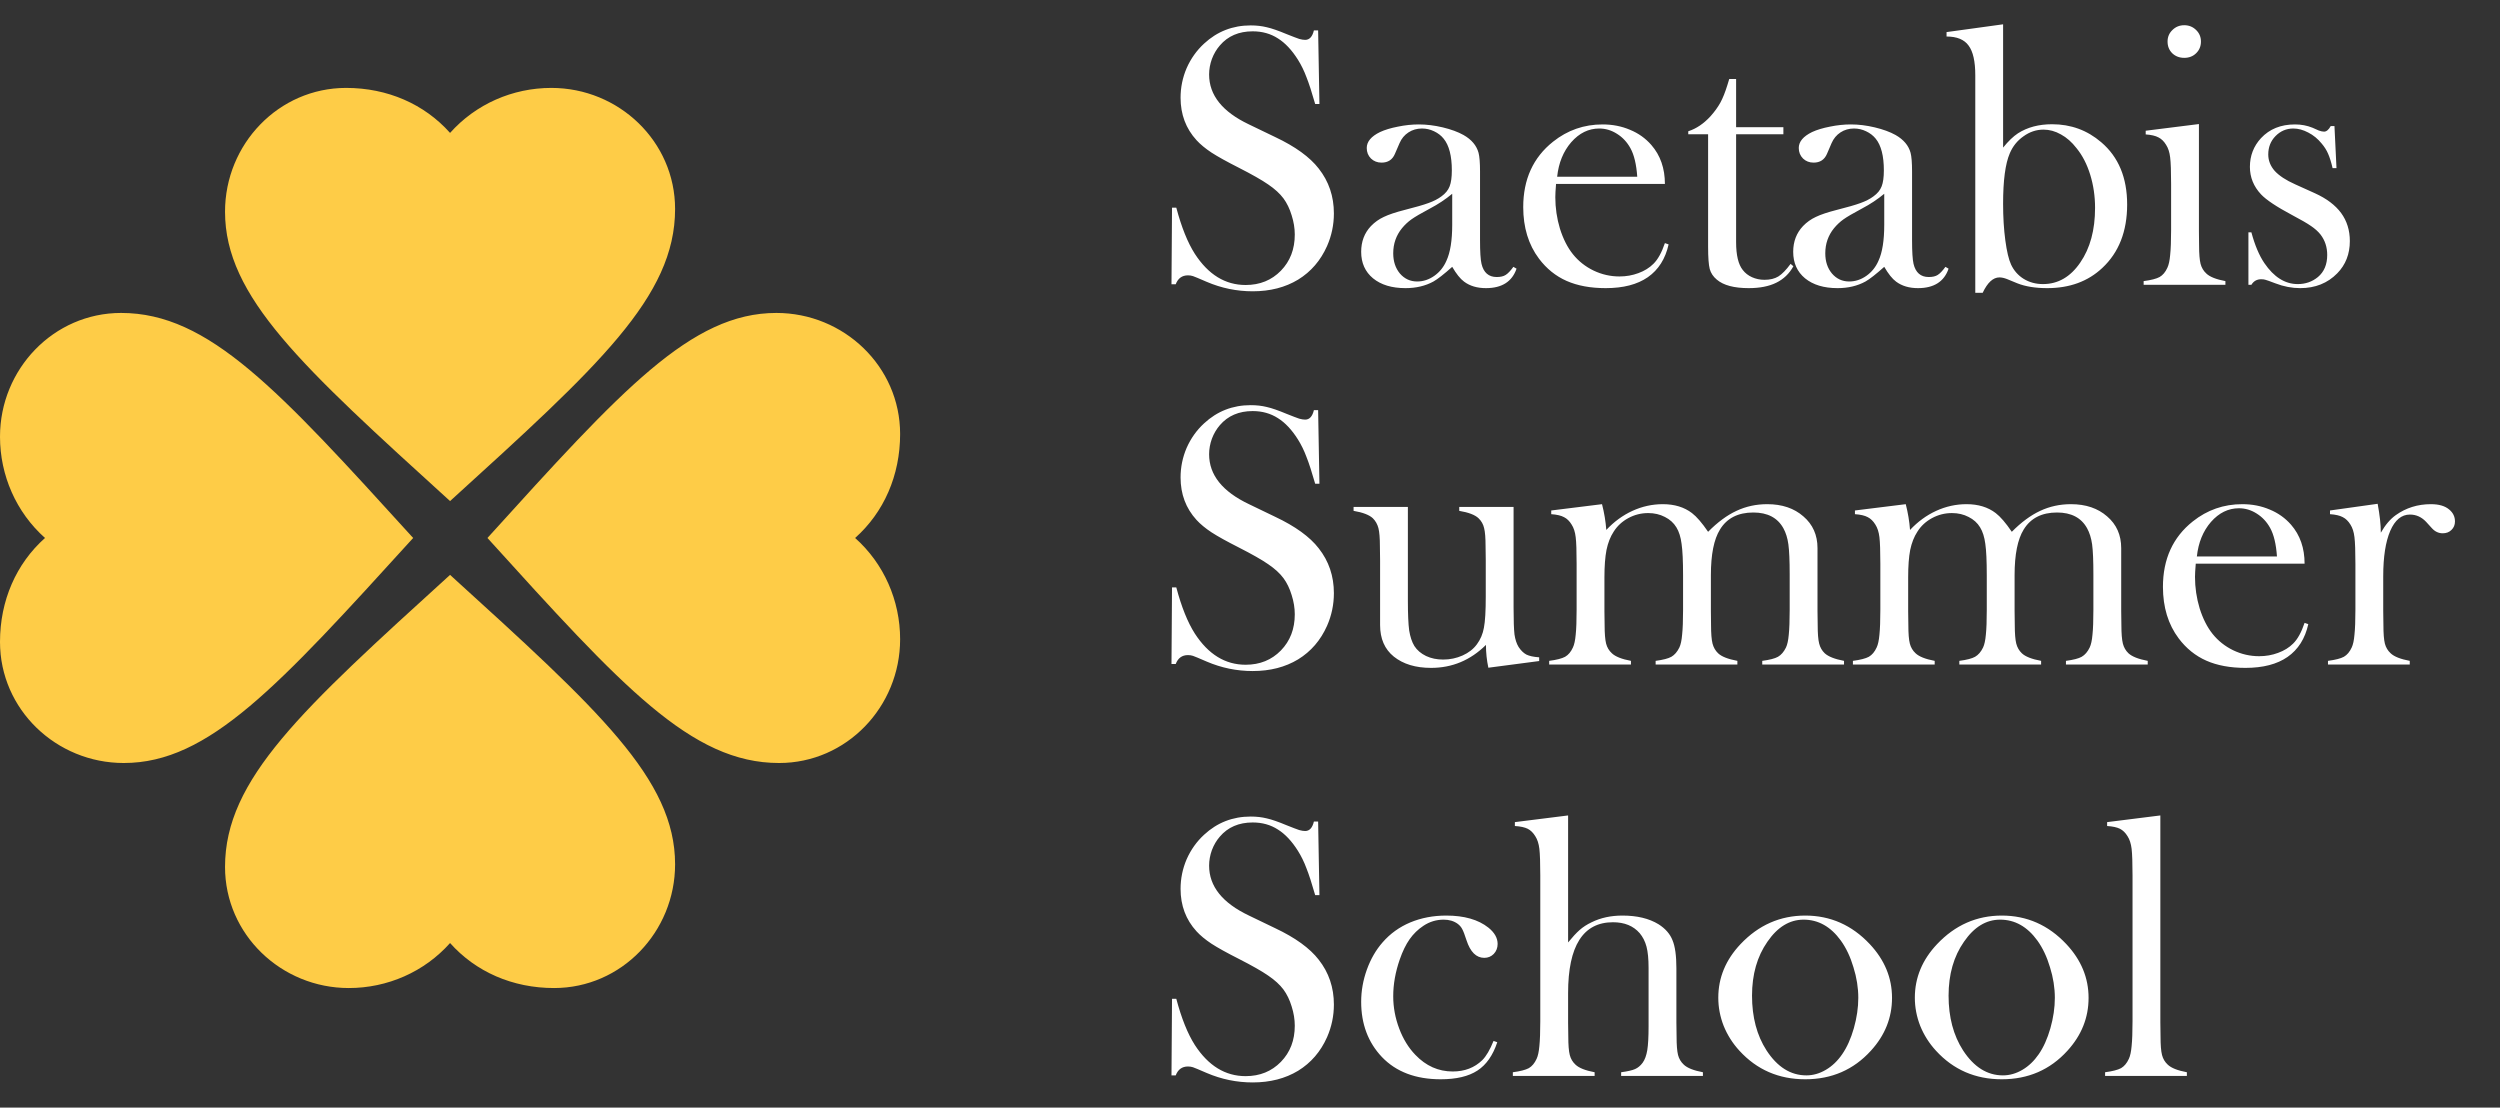 <svg width="79" height="35" viewBox="0 0 79 35" fill="none" xmlns="http://www.w3.org/2000/svg">
        <rect x="0" y="0" width="79" height="35" fill="#333333" stroke="none"/>
        <path d="M14.222 15.834C18.916 11.567 21.333 9.377 21.333 6.604C21.333 4.47 19.556 2.778 17.422 2.778C16.199 2.778 15.033 3.29 14.222 4.2C13.412 3.29 12.245 2.778 10.937 2.778C8.804 2.778 7.111 4.556 7.111 6.689C7.111 9.377 9.529 11.567 14.222 15.834ZM13.056 17C8.789 12.307 6.599 9.889 3.826 9.889C1.692 9.889 0 11.667 0 13.8C0 15.023 0.512 16.189 1.422 17C0.512 17.811 0 18.977 0 20.285C0 22.419 1.778 24.111 3.911 24.111C6.599 24.111 8.789 21.693 13.056 17ZM15.403 17C19.655 21.693 21.845 24.111 24.619 24.111C26.752 24.111 28.444 22.333 28.444 20.2C28.444 18.977 27.932 17.811 27.022 17C27.932 16.189 28.444 15.023 28.444 13.715C28.444 11.581 26.667 9.889 24.533 9.889C21.845 9.889 19.655 12.307 15.403 17ZM14.222 18.166C9.529 22.433 7.111 24.623 7.111 27.396C7.111 29.53 8.889 31.222 11.022 31.222C12.245 31.222 13.412 30.71 14.222 29.8C15.033 30.71 16.199 31.222 17.508 31.222C19.641 31.222 21.333 29.444 21.333 27.311C21.333 24.623 18.916 22.433 14.222 18.166Z" fill="#FECC47"/>
        <path d="M37.019 8.982L37.036 6.562H37.171C37.335 7.18 37.53 7.666 37.757 8.021C38.183 8.678 38.718 9.006 39.362 9.006C39.812 9.006 40.183 8.855 40.476 8.555C40.769 8.254 40.915 7.873 40.915 7.412C40.915 7.213 40.882 7.01 40.816 6.803C40.753 6.596 40.667 6.418 40.558 6.27C40.444 6.117 40.284 5.971 40.077 5.83C39.874 5.689 39.562 5.512 39.14 5.297C38.769 5.109 38.483 4.951 38.284 4.822C38.089 4.693 37.931 4.562 37.81 4.43C37.474 4.062 37.306 3.615 37.306 3.088C37.306 2.764 37.37 2.451 37.499 2.15C37.632 1.85 37.816 1.592 38.05 1.377C38.464 0.994 38.954 0.803 39.521 0.803C39.704 0.803 39.874 0.822 40.03 0.861C40.187 0.896 40.396 0.969 40.657 1.078C40.853 1.156 40.986 1.207 41.056 1.23C41.126 1.25 41.189 1.26 41.243 1.26C41.38 1.26 41.472 1.16 41.519 0.961H41.653L41.694 3.287H41.56C41.454 2.916 41.362 2.633 41.284 2.438C41.21 2.238 41.12 2.055 41.015 1.887C40.823 1.582 40.612 1.357 40.382 1.213C40.151 1.064 39.886 0.99 39.585 0.99C39.148 0.99 38.802 1.139 38.548 1.436C38.443 1.557 38.358 1.699 38.296 1.863C38.237 2.027 38.208 2.191 38.208 2.355C38.208 3.008 38.628 3.533 39.468 3.932L40.294 4.33C40.931 4.631 41.39 4.963 41.671 5.326C41.991 5.732 42.151 6.205 42.151 6.744C42.151 7.104 42.079 7.447 41.935 7.775C41.732 8.232 41.427 8.586 41.021 8.836C40.614 9.082 40.136 9.205 39.585 9.205C39.081 9.205 38.597 9.105 38.132 8.906C37.89 8.801 37.745 8.74 37.698 8.725C37.651 8.709 37.599 8.701 37.54 8.701C37.353 8.701 37.224 8.795 37.153 8.982H37.019ZM47.823 8.432L47.923 8.49C47.782 8.9 47.46 9.105 46.956 9.105C46.679 9.105 46.448 9.037 46.265 8.9C46.144 8.811 46.019 8.654 45.89 8.432C45.628 8.666 45.431 8.82 45.298 8.895C45.044 9.035 44.749 9.105 44.413 9.105C43.983 9.105 43.642 9.002 43.388 8.795C43.138 8.588 43.013 8.309 43.013 7.957C43.013 7.633 43.116 7.361 43.323 7.143C43.441 7.021 43.575 6.926 43.728 6.855C43.88 6.781 44.101 6.707 44.39 6.633C44.73 6.547 44.98 6.475 45.14 6.416C45.304 6.357 45.441 6.287 45.55 6.205C45.675 6.115 45.761 6.01 45.808 5.889C45.855 5.768 45.878 5.6 45.878 5.385C45.878 4.928 45.792 4.594 45.62 4.383C45.542 4.285 45.441 4.207 45.316 4.148C45.194 4.09 45.068 4.061 44.935 4.061C44.775 4.061 44.632 4.102 44.507 4.184C44.382 4.266 44.288 4.379 44.226 4.523L44.079 4.863C44.001 5.047 43.861 5.139 43.657 5.139C43.525 5.139 43.413 5.096 43.323 5.01C43.233 4.92 43.189 4.809 43.189 4.676C43.189 4.477 43.329 4.309 43.611 4.172C43.763 4.102 43.95 4.045 44.173 4.002C44.4 3.955 44.62 3.932 44.835 3.932C45.077 3.932 45.329 3.963 45.591 4.025C45.853 4.088 46.071 4.168 46.247 4.266C46.501 4.41 46.659 4.598 46.722 4.828C46.753 4.945 46.769 5.143 46.769 5.42V7.588C46.769 7.955 46.784 8.205 46.816 8.338C46.882 8.615 47.042 8.754 47.296 8.754C47.417 8.754 47.511 8.732 47.577 8.689C47.648 8.646 47.73 8.561 47.823 8.432ZM45.89 6.123C45.679 6.299 45.446 6.453 45.193 6.586C44.907 6.738 44.71 6.854 44.601 6.932C44.491 7.01 44.392 7.104 44.302 7.213C44.118 7.439 44.026 7.703 44.026 8.004C44.026 8.262 44.097 8.475 44.237 8.643C44.382 8.811 44.564 8.895 44.782 8.895C44.974 8.895 45.153 8.836 45.321 8.719C45.493 8.598 45.622 8.438 45.708 8.238C45.829 7.977 45.89 7.598 45.89 7.102V6.123ZM49.171 5.812C49.155 6.004 49.148 6.143 49.148 6.229C49.148 6.568 49.196 6.9 49.294 7.225C49.396 7.549 49.532 7.818 49.704 8.033C49.88 8.252 50.097 8.424 50.355 8.549C50.616 8.674 50.89 8.736 51.175 8.736C51.386 8.736 51.585 8.701 51.773 8.631C51.964 8.561 52.122 8.463 52.247 8.338C52.388 8.201 52.509 7.982 52.611 7.682L52.728 7.723C52.626 8.18 52.407 8.525 52.071 8.76C51.739 8.99 51.296 9.105 50.741 9.105C50.261 9.105 49.849 9.029 49.505 8.877C49.161 8.725 48.87 8.49 48.632 8.174C48.3 7.732 48.134 7.189 48.134 6.545C48.134 5.666 48.448 4.977 49.077 4.477C49.534 4.113 50.056 3.932 50.642 3.932C50.954 3.932 51.243 3.988 51.509 4.102C51.775 4.211 51.999 4.371 52.183 4.582C52.468 4.91 52.611 5.32 52.611 5.812H49.171ZM51.737 5.584C51.71 5.193 51.638 4.893 51.521 4.682C51.415 4.49 51.275 4.34 51.099 4.23C50.923 4.117 50.736 4.061 50.536 4.061C50.2 4.061 49.905 4.205 49.651 4.494C49.401 4.783 49.253 5.146 49.206 5.584H51.737ZM54.861 4.02H56.355V4.242H54.861V7.652C54.861 8.062 54.931 8.355 55.071 8.531C55.146 8.629 55.243 8.705 55.364 8.76C55.486 8.814 55.616 8.842 55.757 8.842C55.933 8.842 56.079 8.807 56.196 8.736C56.314 8.662 56.443 8.529 56.583 8.338L56.671 8.414C56.542 8.648 56.361 8.822 56.126 8.936C55.896 9.049 55.607 9.105 55.259 9.105C54.798 9.105 54.462 9.016 54.251 8.836C54.138 8.742 54.064 8.631 54.028 8.502C53.993 8.369 53.976 8.133 53.976 7.793V4.242H53.349V4.148C53.603 4.066 53.837 3.908 54.052 3.674C54.181 3.529 54.284 3.387 54.362 3.246C54.441 3.102 54.515 2.916 54.585 2.689L54.644 2.496H54.861V4.02ZM61.476 8.432L61.575 8.49C61.435 8.9 61.112 9.105 60.608 9.105C60.331 9.105 60.101 9.037 59.917 8.9C59.796 8.811 59.671 8.654 59.542 8.432C59.28 8.666 59.083 8.82 58.95 8.895C58.696 9.035 58.401 9.105 58.066 9.105C57.636 9.105 57.294 9.002 57.04 8.795C56.79 8.588 56.665 8.309 56.665 7.957C56.665 7.633 56.769 7.361 56.976 7.143C57.093 7.021 57.228 6.926 57.38 6.855C57.532 6.781 57.753 6.707 58.042 6.633C58.382 6.547 58.632 6.475 58.792 6.416C58.956 6.357 59.093 6.287 59.202 6.205C59.327 6.115 59.413 6.01 59.46 5.889C59.507 5.768 59.53 5.6 59.53 5.385C59.53 4.928 59.444 4.594 59.273 4.383C59.194 4.285 59.093 4.207 58.968 4.148C58.847 4.09 58.72 4.061 58.587 4.061C58.427 4.061 58.284 4.102 58.159 4.184C58.034 4.266 57.941 4.379 57.878 4.523L57.732 4.863C57.653 5.047 57.513 5.139 57.31 5.139C57.177 5.139 57.066 5.096 56.976 5.01C56.886 4.92 56.841 4.809 56.841 4.676C56.841 4.477 56.982 4.309 57.263 4.172C57.415 4.102 57.603 4.045 57.825 4.002C58.052 3.955 58.273 3.932 58.487 3.932C58.73 3.932 58.982 3.963 59.243 4.025C59.505 4.088 59.724 4.168 59.9 4.266C60.153 4.41 60.312 4.598 60.374 4.828C60.405 4.945 60.421 5.143 60.421 5.42V7.588C60.421 7.955 60.437 8.205 60.468 8.338C60.534 8.615 60.694 8.754 60.948 8.754C61.069 8.754 61.163 8.732 61.23 8.689C61.3 8.646 61.382 8.561 61.476 8.432ZM59.542 6.123C59.331 6.299 59.099 6.453 58.845 6.586C58.56 6.738 58.362 6.854 58.253 6.932C58.144 7.01 58.044 7.104 57.954 7.213C57.771 7.439 57.679 7.703 57.679 8.004C57.679 8.262 57.749 8.475 57.89 8.643C58.034 8.811 58.216 8.895 58.435 8.895C58.626 8.895 58.806 8.836 58.974 8.719C59.146 8.598 59.275 8.438 59.361 8.238C59.482 7.977 59.542 7.598 59.542 7.102V6.123ZM63.298 4.664C63.462 4.461 63.618 4.311 63.767 4.213C64.067 4.021 64.427 3.926 64.845 3.926C65.439 3.926 65.956 4.115 66.398 4.494C66.945 4.959 67.218 5.615 67.218 6.463C67.218 7.311 66.956 7.979 66.433 8.467C65.98 8.893 65.4 9.105 64.692 9.105C64.321 9.105 64.007 9.055 63.749 8.953L63.421 8.818C63.331 8.783 63.251 8.766 63.181 8.766C62.982 8.766 62.806 8.928 62.653 9.252H62.419V2.379C62.419 1.941 62.349 1.629 62.208 1.441C62.071 1.25 61.839 1.154 61.511 1.154V1.014L63.298 0.768V4.664ZM63.298 6.439C63.298 6.857 63.321 7.242 63.368 7.594C63.415 7.945 63.476 8.201 63.55 8.361C63.64 8.553 63.773 8.703 63.948 8.812C64.128 8.922 64.331 8.977 64.558 8.977C65.034 8.977 65.427 8.75 65.736 8.297C66.048 7.844 66.204 7.268 66.204 6.568C66.204 6.201 66.153 5.854 66.052 5.525C65.95 5.193 65.806 4.912 65.618 4.682C65.47 4.49 65.306 4.346 65.126 4.248C64.946 4.146 64.763 4.096 64.575 4.096C64.349 4.096 64.138 4.166 63.943 4.307C63.747 4.443 63.603 4.623 63.509 4.846C63.368 5.174 63.298 5.705 63.298 6.439ZM67.804 4.131L69.486 3.92V7.307L69.491 7.752C69.491 8.018 69.507 8.213 69.538 8.338C69.57 8.459 69.63 8.561 69.72 8.643C69.829 8.748 70.03 8.828 70.323 8.883V9H67.739V8.883C67.974 8.852 68.142 8.809 68.243 8.754C68.345 8.695 68.427 8.598 68.489 8.461C68.532 8.371 68.562 8.236 68.577 8.057C68.597 7.873 68.607 7.609 68.607 7.266V5.818C68.607 5.416 68.597 5.135 68.577 4.975C68.558 4.811 68.515 4.678 68.448 4.576C68.382 4.467 68.302 4.389 68.208 4.342C68.114 4.291 67.98 4.26 67.804 4.248V4.131ZM69.023 1.828C68.87 1.828 68.743 1.779 68.642 1.682C68.544 1.584 68.495 1.461 68.495 1.312C68.495 1.168 68.546 1.047 68.648 0.949C68.749 0.848 68.874 0.797 69.023 0.797C69.171 0.797 69.296 0.848 69.398 0.949C69.499 1.047 69.55 1.168 69.55 1.312C69.55 1.461 69.499 1.584 69.398 1.682C69.3 1.779 69.175 1.828 69.023 1.828ZM71.05 9V7.342H71.144C71.253 7.748 71.39 8.072 71.554 8.314C71.855 8.756 72.206 8.977 72.609 8.977C72.855 8.977 73.067 8.902 73.247 8.754C73.442 8.59 73.54 8.357 73.54 8.057C73.54 7.811 73.47 7.596 73.329 7.412C73.251 7.314 73.151 7.225 73.03 7.143C72.913 7.061 72.714 6.945 72.433 6.797C71.941 6.535 71.612 6.316 71.448 6.141C71.214 5.891 71.097 5.602 71.097 5.273C71.097 4.922 71.214 4.619 71.448 4.365C71.718 4.076 72.075 3.932 72.521 3.932C72.72 3.932 72.905 3.967 73.077 4.037L73.276 4.125C73.339 4.148 73.394 4.16 73.441 4.16C73.515 4.16 73.585 4.102 73.651 3.984H73.769L73.833 5.314H73.71C73.667 5.127 73.62 4.977 73.57 4.863C73.523 4.75 73.454 4.641 73.364 4.535C73.243 4.387 73.103 4.271 72.942 4.189C72.782 4.104 72.624 4.061 72.468 4.061C72.249 4.061 72.062 4.141 71.905 4.301C71.753 4.457 71.677 4.65 71.677 4.881C71.677 5.072 71.745 5.246 71.882 5.402C72.023 5.555 72.237 5.695 72.526 5.824L73.148 6.105C73.519 6.273 73.796 6.482 73.98 6.732C74.163 6.982 74.255 7.277 74.255 7.617C74.255 8.027 74.122 8.367 73.857 8.637C73.552 8.949 73.161 9.105 72.685 9.105C72.427 9.105 72.165 9.055 71.9 8.953C71.728 8.887 71.624 8.85 71.589 8.842C71.554 8.83 71.509 8.824 71.454 8.824C71.317 8.824 71.214 8.883 71.144 9H71.05ZM37.019 20.982L37.036 18.562H37.171C37.335 19.18 37.53 19.666 37.757 20.021C38.183 20.678 38.718 21.006 39.362 21.006C39.812 21.006 40.183 20.855 40.476 20.555C40.769 20.254 40.915 19.873 40.915 19.412C40.915 19.213 40.882 19.01 40.816 18.803C40.753 18.596 40.667 18.418 40.558 18.27C40.444 18.117 40.284 17.971 40.077 17.83C39.874 17.689 39.562 17.512 39.14 17.297C38.769 17.109 38.483 16.951 38.284 16.822C38.089 16.693 37.931 16.562 37.81 16.43C37.474 16.062 37.306 15.615 37.306 15.088C37.306 14.764 37.37 14.451 37.499 14.15C37.632 13.85 37.816 13.592 38.05 13.377C38.464 12.994 38.954 12.803 39.521 12.803C39.704 12.803 39.874 12.822 40.03 12.861C40.187 12.896 40.396 12.969 40.657 13.078C40.853 13.156 40.986 13.207 41.056 13.23C41.126 13.25 41.189 13.26 41.243 13.26C41.38 13.26 41.472 13.16 41.519 12.961H41.653L41.694 15.287H41.56C41.454 14.916 41.362 14.633 41.284 14.438C41.21 14.238 41.12 14.055 41.015 13.887C40.823 13.582 40.612 13.357 40.382 13.213C40.151 13.065 39.886 12.99 39.585 12.99C39.148 12.99 38.802 13.139 38.548 13.435C38.443 13.557 38.358 13.699 38.296 13.863C38.237 14.027 38.208 14.191 38.208 14.355C38.208 15.008 38.628 15.533 39.468 15.932L40.294 16.33C40.931 16.631 41.39 16.963 41.671 17.326C41.991 17.732 42.151 18.205 42.151 18.744C42.151 19.104 42.079 19.447 41.935 19.775C41.732 20.232 41.427 20.586 41.021 20.836C40.614 21.082 40.136 21.205 39.585 21.205C39.081 21.205 38.597 21.105 38.132 20.906C37.89 20.801 37.745 20.74 37.698 20.725C37.651 20.709 37.599 20.701 37.54 20.701C37.353 20.701 37.224 20.795 37.153 20.982H37.019ZM47.032 21.1C46.982 20.865 46.956 20.625 46.956 20.379C46.468 20.863 45.89 21.105 45.222 21.105C44.733 21.105 44.341 20.986 44.044 20.748C43.755 20.514 43.611 20.182 43.611 19.752V17.713L43.605 17.268C43.605 17.002 43.589 16.809 43.558 16.688C43.526 16.566 43.468 16.463 43.382 16.377C43.269 16.271 43.066 16.193 42.773 16.143V16.02H44.489V18.99C44.489 19.408 44.503 19.719 44.53 19.922C44.562 20.121 44.616 20.285 44.694 20.414C44.78 20.547 44.903 20.652 45.064 20.73C45.224 20.805 45.403 20.842 45.603 20.842C45.821 20.842 46.026 20.799 46.218 20.713C46.409 20.627 46.56 20.51 46.669 20.361C46.782 20.209 46.857 20.033 46.892 19.834C46.931 19.635 46.95 19.307 46.95 18.85V17.701L46.944 17.268C46.944 17.002 46.929 16.809 46.898 16.688C46.87 16.566 46.812 16.463 46.722 16.377C46.612 16.271 46.409 16.193 46.112 16.143V16.02H47.829V19.201C47.829 19.604 47.839 19.887 47.858 20.051C47.882 20.211 47.925 20.342 47.987 20.443C48.058 20.553 48.14 20.633 48.233 20.684C48.327 20.73 48.462 20.76 48.638 20.771V20.889L47.032 21.1ZM50.624 15.932C50.694 16.205 50.739 16.477 50.759 16.746C51.005 16.484 51.28 16.283 51.585 16.143C51.894 16.002 52.214 15.932 52.546 15.932C52.913 15.932 53.22 16.025 53.466 16.213C53.614 16.326 53.784 16.523 53.976 16.805C54.273 16.504 54.571 16.283 54.872 16.143C55.173 16.002 55.497 15.932 55.845 15.932C56.314 15.932 56.694 16.061 56.987 16.318C57.284 16.572 57.433 16.906 57.433 17.32V19.307L57.439 19.752C57.439 20.018 57.454 20.213 57.486 20.338C57.517 20.459 57.575 20.561 57.661 20.643C57.775 20.748 57.978 20.828 58.271 20.883V21H55.687V20.883C55.921 20.852 56.087 20.809 56.185 20.754C56.286 20.695 56.37 20.598 56.437 20.461C56.48 20.371 56.509 20.236 56.525 20.057C56.544 19.873 56.554 19.611 56.554 19.271V18.152C56.554 17.719 56.54 17.402 56.513 17.203C56.486 17.004 56.433 16.834 56.355 16.693C56.171 16.361 55.855 16.195 55.405 16.195C54.921 16.195 54.569 16.375 54.351 16.734C54.159 17.043 54.064 17.523 54.064 18.176V19.307L54.069 19.752C54.069 20.018 54.085 20.213 54.116 20.338C54.148 20.459 54.206 20.561 54.292 20.643C54.401 20.748 54.605 20.828 54.901 20.883V21H52.318V20.883C52.552 20.852 52.718 20.809 52.816 20.754C52.917 20.695 53.001 20.598 53.068 20.461C53.111 20.371 53.14 20.236 53.155 20.057C53.175 19.873 53.185 19.611 53.185 19.271V18.188C53.185 17.73 53.169 17.396 53.138 17.186C53.111 16.971 53.056 16.797 52.974 16.664C52.888 16.523 52.767 16.414 52.611 16.336C52.454 16.254 52.278 16.213 52.083 16.213C51.861 16.213 51.651 16.266 51.456 16.371C51.261 16.477 51.107 16.619 50.993 16.799C50.888 16.959 50.812 17.152 50.765 17.379C50.722 17.602 50.7 17.891 50.7 18.246V19.318L50.706 19.752C50.706 20.018 50.722 20.213 50.753 20.338C50.784 20.459 50.845 20.561 50.935 20.643C51.044 20.748 51.245 20.828 51.538 20.883V21H48.954V20.883C49.189 20.852 49.357 20.809 49.458 20.754C49.56 20.695 49.642 20.598 49.704 20.461C49.747 20.371 49.776 20.236 49.792 20.057C49.812 19.873 49.821 19.609 49.821 19.266V17.818C49.821 17.416 49.812 17.135 49.792 16.975C49.773 16.811 49.73 16.678 49.663 16.576C49.597 16.467 49.517 16.389 49.423 16.342C49.329 16.291 49.194 16.26 49.019 16.248V16.131L50.624 15.932ZM60.222 15.932C60.292 16.205 60.337 16.477 60.357 16.746C60.603 16.484 60.878 16.283 61.183 16.143C61.491 16.002 61.812 15.932 62.144 15.932C62.511 15.932 62.818 16.025 63.064 16.213C63.212 16.326 63.382 16.523 63.573 16.805C63.87 16.504 64.169 16.283 64.47 16.143C64.771 16.002 65.095 15.932 65.442 15.932C65.911 15.932 66.292 16.061 66.585 16.318C66.882 16.572 67.03 16.906 67.03 17.32V19.307L67.036 19.752C67.036 20.018 67.052 20.213 67.083 20.338C67.114 20.459 67.173 20.561 67.259 20.643C67.372 20.748 67.575 20.828 67.868 20.883V21H65.284V20.883C65.519 20.852 65.685 20.809 65.782 20.754C65.884 20.695 65.968 20.598 66.034 20.461C66.077 20.371 66.107 20.236 66.122 20.057C66.142 19.873 66.151 19.611 66.151 19.271V18.152C66.151 17.719 66.138 17.402 66.111 17.203C66.083 17.004 66.03 16.834 65.952 16.693C65.769 16.361 65.452 16.195 65.003 16.195C64.519 16.195 64.167 16.375 63.948 16.734C63.757 17.043 63.661 17.523 63.661 18.176V19.307L63.667 19.752C63.667 20.018 63.683 20.213 63.714 20.338C63.745 20.459 63.804 20.561 63.89 20.643C63.999 20.748 64.202 20.828 64.499 20.883V21H61.915V20.883C62.15 20.852 62.316 20.809 62.413 20.754C62.515 20.695 62.599 20.598 62.665 20.461C62.708 20.371 62.737 20.236 62.753 20.057C62.773 19.873 62.782 19.611 62.782 19.271V18.188C62.782 17.73 62.767 17.396 62.736 17.186C62.708 16.971 62.653 16.797 62.571 16.664C62.486 16.523 62.364 16.414 62.208 16.336C62.052 16.254 61.876 16.213 61.681 16.213C61.458 16.213 61.249 16.266 61.054 16.371C60.858 16.477 60.704 16.619 60.591 16.799C60.486 16.959 60.409 17.152 60.362 17.379C60.319 17.602 60.298 17.891 60.298 18.246V19.318L60.304 19.752C60.304 20.018 60.319 20.213 60.351 20.338C60.382 20.459 60.443 20.561 60.532 20.643C60.642 20.748 60.843 20.828 61.136 20.883V21H58.552V20.883C58.786 20.852 58.954 20.809 59.056 20.754C59.157 20.695 59.239 20.598 59.302 20.461C59.345 20.371 59.374 20.236 59.39 20.057C59.409 19.873 59.419 19.609 59.419 19.266V17.818C59.419 17.416 59.409 17.135 59.39 16.975C59.37 16.811 59.327 16.678 59.261 16.576C59.194 16.467 59.114 16.389 59.021 16.342C58.927 16.291 58.792 16.26 58.616 16.248V16.131L60.222 15.932ZM69.386 17.812C69.37 18.004 69.362 18.143 69.362 18.229C69.362 18.568 69.411 18.9 69.509 19.225C69.611 19.549 69.747 19.818 69.919 20.033C70.095 20.252 70.312 20.424 70.57 20.549C70.831 20.674 71.105 20.736 71.39 20.736C71.601 20.736 71.8 20.701 71.987 20.631C72.179 20.561 72.337 20.463 72.462 20.338C72.603 20.201 72.724 19.982 72.825 19.682L72.942 19.723C72.841 20.18 72.622 20.525 72.286 20.76C71.954 20.99 71.511 21.105 70.956 21.105C70.476 21.105 70.064 21.029 69.72 20.877C69.376 20.725 69.085 20.49 68.847 20.174C68.515 19.732 68.349 19.189 68.349 18.545C68.349 17.666 68.663 16.977 69.292 16.477C69.749 16.113 70.271 15.932 70.857 15.932C71.169 15.932 71.458 15.988 71.724 16.102C71.989 16.211 72.214 16.371 72.398 16.582C72.683 16.91 72.825 17.32 72.825 17.812H69.386ZM71.952 17.584C71.925 17.193 71.853 16.893 71.736 16.682C71.63 16.49 71.489 16.34 71.314 16.23C71.138 16.117 70.95 16.061 70.751 16.061C70.415 16.061 70.12 16.205 69.866 16.494C69.616 16.783 69.468 17.146 69.421 17.584H71.952ZM75.234 16.834C75.374 16.588 75.532 16.402 75.708 16.277C76.032 16.047 76.401 15.932 76.816 15.932C77.07 15.932 77.263 15.988 77.396 16.102C77.517 16.203 77.577 16.328 77.577 16.477C77.577 16.586 77.54 16.676 77.466 16.746C77.396 16.816 77.304 16.852 77.191 16.852C77.058 16.852 76.942 16.797 76.845 16.688L76.663 16.488C76.519 16.336 76.349 16.26 76.153 16.26C75.888 16.26 75.681 16.432 75.532 16.775C75.384 17.119 75.31 17.598 75.31 18.211V19.307L75.316 19.752C75.316 20.018 75.331 20.213 75.362 20.338C75.394 20.459 75.454 20.561 75.544 20.643C75.653 20.748 75.855 20.828 76.148 20.883V21H73.564V20.883C73.798 20.852 73.966 20.809 74.067 20.754C74.169 20.695 74.251 20.598 74.314 20.461C74.357 20.371 74.386 20.236 74.401 20.057C74.421 19.873 74.431 19.609 74.431 19.266V17.818C74.431 17.416 74.421 17.135 74.401 16.975C74.382 16.811 74.339 16.678 74.273 16.576C74.206 16.467 74.126 16.389 74.032 16.342C73.939 16.291 73.804 16.26 73.628 16.248V16.131L75.134 15.92C75.2 16.275 75.234 16.58 75.234 16.834ZM37.019 33.982L37.036 31.562H37.171C37.335 32.18 37.53 32.666 37.757 33.022C38.183 33.678 38.718 34.006 39.362 34.006C39.812 34.006 40.183 33.855 40.476 33.555C40.769 33.254 40.915 32.873 40.915 32.412C40.915 32.213 40.882 32.01 40.816 31.803C40.753 31.596 40.667 31.418 40.558 31.27C40.444 31.117 40.284 30.971 40.077 30.83C39.874 30.689 39.562 30.512 39.14 30.297C38.769 30.109 38.483 29.951 38.284 29.822C38.089 29.693 37.931 29.562 37.81 29.43C37.474 29.062 37.306 28.615 37.306 28.088C37.306 27.764 37.37 27.451 37.499 27.15C37.632 26.85 37.816 26.592 38.05 26.377C38.464 25.994 38.954 25.803 39.521 25.803C39.704 25.803 39.874 25.822 40.03 25.861C40.187 25.896 40.396 25.969 40.657 26.078C40.853 26.156 40.986 26.207 41.056 26.23C41.126 26.25 41.189 26.26 41.243 26.26C41.38 26.26 41.472 26.16 41.519 25.961H41.653L41.694 28.287H41.56C41.454 27.916 41.362 27.633 41.284 27.438C41.21 27.238 41.12 27.055 41.015 26.887C40.823 26.582 40.612 26.357 40.382 26.213C40.151 26.064 39.886 25.99 39.585 25.99C39.148 25.99 38.802 26.139 38.548 26.436C38.443 26.557 38.358 26.699 38.296 26.863C38.237 27.027 38.208 27.191 38.208 27.355C38.208 28.008 38.628 28.533 39.468 28.932L40.294 29.33C40.931 29.631 41.39 29.963 41.671 30.326C41.991 30.732 42.151 31.205 42.151 31.744C42.151 32.103 42.079 32.447 41.935 32.775C41.732 33.232 41.427 33.586 41.021 33.836C40.614 34.082 40.136 34.205 39.585 34.205C39.081 34.205 38.597 34.105 38.132 33.906C37.89 33.801 37.745 33.74 37.698 33.725C37.651 33.709 37.599 33.701 37.54 33.701C37.353 33.701 37.224 33.795 37.153 33.982H37.019ZM47.196 32.893L47.314 32.934C47.177 33.348 46.968 33.647 46.687 33.83C46.405 34.014 46.019 34.105 45.526 34.105C44.737 34.105 44.118 33.871 43.669 33.402C43.232 32.941 43.013 32.359 43.013 31.656C43.013 31.312 43.073 30.973 43.194 30.637C43.316 30.301 43.482 30.014 43.693 29.775C43.931 29.502 44.222 29.293 44.566 29.148C44.913 29.004 45.292 28.932 45.702 28.932C46.269 28.932 46.712 29.059 47.032 29.312C47.228 29.469 47.325 29.641 47.325 29.828C47.325 29.953 47.284 30.059 47.202 30.145C47.12 30.227 47.021 30.268 46.903 30.268C46.65 30.268 46.462 30.082 46.341 29.711C46.286 29.539 46.241 29.422 46.206 29.359C46.175 29.297 46.128 29.242 46.066 29.195C45.944 29.105 45.796 29.061 45.62 29.061C45.39 29.061 45.177 29.125 44.982 29.254C44.81 29.367 44.663 29.51 44.542 29.682C44.425 29.85 44.321 30.062 44.232 30.32C44.095 30.715 44.026 31.102 44.026 31.48C44.026 31.828 44.089 32.168 44.214 32.5C44.339 32.832 44.509 33.109 44.724 33.332C45.06 33.684 45.454 33.859 45.907 33.859C46.282 33.859 46.593 33.74 46.839 33.502C46.964 33.377 47.083 33.174 47.196 32.893ZM49.552 25.768V29.781C49.689 29.613 49.81 29.482 49.915 29.389C50.021 29.295 50.148 29.213 50.296 29.143C50.581 29.002 50.905 28.932 51.269 28.932C51.73 28.932 52.111 29.023 52.411 29.207C52.626 29.344 52.773 29.512 52.851 29.711C52.933 29.906 52.974 30.201 52.974 30.596V32.307L52.98 32.752C52.98 33.018 52.995 33.213 53.026 33.338C53.058 33.459 53.118 33.56 53.208 33.643C53.318 33.748 53.519 33.828 53.812 33.883V34H51.228V33.883C51.435 33.855 51.581 33.822 51.667 33.783C51.757 33.744 51.837 33.678 51.907 33.584C51.978 33.486 52.026 33.353 52.054 33.185C52.081 33.018 52.095 32.77 52.095 32.441V30.584C52.095 30.303 52.073 30.08 52.03 29.916C51.987 29.752 51.915 29.609 51.814 29.488C51.614 29.258 51.333 29.143 50.97 29.143C50.025 29.143 49.552 29.889 49.552 31.381V32.318L49.558 32.752C49.558 33.018 49.573 33.213 49.605 33.338C49.636 33.459 49.696 33.56 49.786 33.643C49.896 33.748 50.097 33.828 50.39 33.883V34H47.806V33.883C48.04 33.852 48.208 33.809 48.31 33.754C48.411 33.695 48.493 33.598 48.556 33.461C48.599 33.371 48.628 33.236 48.644 33.057C48.663 32.873 48.673 32.609 48.673 32.266V27.666C48.673 27.268 48.663 26.986 48.644 26.822C48.624 26.658 48.581 26.525 48.515 26.424C48.448 26.314 48.368 26.236 48.275 26.189C48.181 26.143 48.046 26.113 47.87 26.102V25.979L49.552 25.768ZM54.298 31.527C54.298 30.895 54.532 30.33 55.001 29.834C55.571 29.232 56.253 28.932 57.046 28.932C57.839 28.932 58.519 29.232 59.085 29.834C59.554 30.334 59.788 30.9 59.788 31.533C59.788 32.158 59.566 32.715 59.12 33.203C58.573 33.805 57.882 34.105 57.046 34.105C56.21 34.105 55.517 33.805 54.966 33.203C54.751 32.969 54.585 32.707 54.468 32.418C54.355 32.129 54.298 31.832 54.298 31.527ZM55.364 31.463C55.364 32.143 55.517 32.719 55.821 33.191C56.165 33.719 56.585 33.982 57.081 33.982C57.292 33.982 57.497 33.924 57.696 33.807C57.896 33.69 58.068 33.525 58.212 33.315C58.364 33.096 58.487 32.822 58.581 32.494C58.675 32.162 58.722 31.842 58.722 31.533C58.722 31.213 58.671 30.891 58.569 30.566C58.472 30.238 58.339 29.957 58.171 29.723C57.851 29.281 57.458 29.061 56.993 29.061C56.552 29.061 56.171 29.293 55.851 29.758C55.526 30.223 55.364 30.791 55.364 31.463ZM60.509 31.527C60.509 30.895 60.743 30.33 61.212 29.834C61.782 29.232 62.464 28.932 63.257 28.932C64.05 28.932 64.73 29.232 65.296 29.834C65.765 30.334 65.999 30.9 65.999 31.533C65.999 32.158 65.776 32.715 65.331 33.203C64.784 33.805 64.093 34.105 63.257 34.105C62.421 34.105 61.728 33.805 61.177 33.203C60.962 32.969 60.796 32.707 60.679 32.418C60.566 32.129 60.509 31.832 60.509 31.527ZM61.575 31.463C61.575 32.143 61.728 32.719 62.032 33.191C62.376 33.719 62.796 33.982 63.292 33.982C63.503 33.982 63.708 33.924 63.907 33.807C64.107 33.69 64.278 33.525 64.423 33.315C64.575 33.096 64.698 32.822 64.792 32.494C64.886 32.162 64.933 31.842 64.933 31.533C64.933 31.213 64.882 30.891 64.78 30.566C64.683 30.238 64.55 29.957 64.382 29.723C64.062 29.281 63.669 29.061 63.204 29.061C62.763 29.061 62.382 29.293 62.062 29.758C61.737 30.223 61.575 30.791 61.575 31.463ZM66.585 25.979L68.267 25.768V32.307L68.273 32.752C68.273 33.018 68.288 33.213 68.32 33.338C68.351 33.459 68.411 33.56 68.501 33.643C68.611 33.748 68.812 33.828 69.105 33.883V34H66.521V33.883C66.755 33.852 66.923 33.809 67.025 33.754C67.126 33.695 67.208 33.598 67.271 33.461C67.314 33.371 67.343 33.236 67.359 33.057C67.378 32.873 67.388 32.609 67.388 32.266V27.666C67.388 27.268 67.378 26.986 67.359 26.822C67.339 26.658 67.296 26.525 67.23 26.424C67.163 26.314 67.083 26.236 66.989 26.189C66.896 26.143 66.761 26.113 66.585 26.102V25.979Z" fill="white"/>
        </svg>